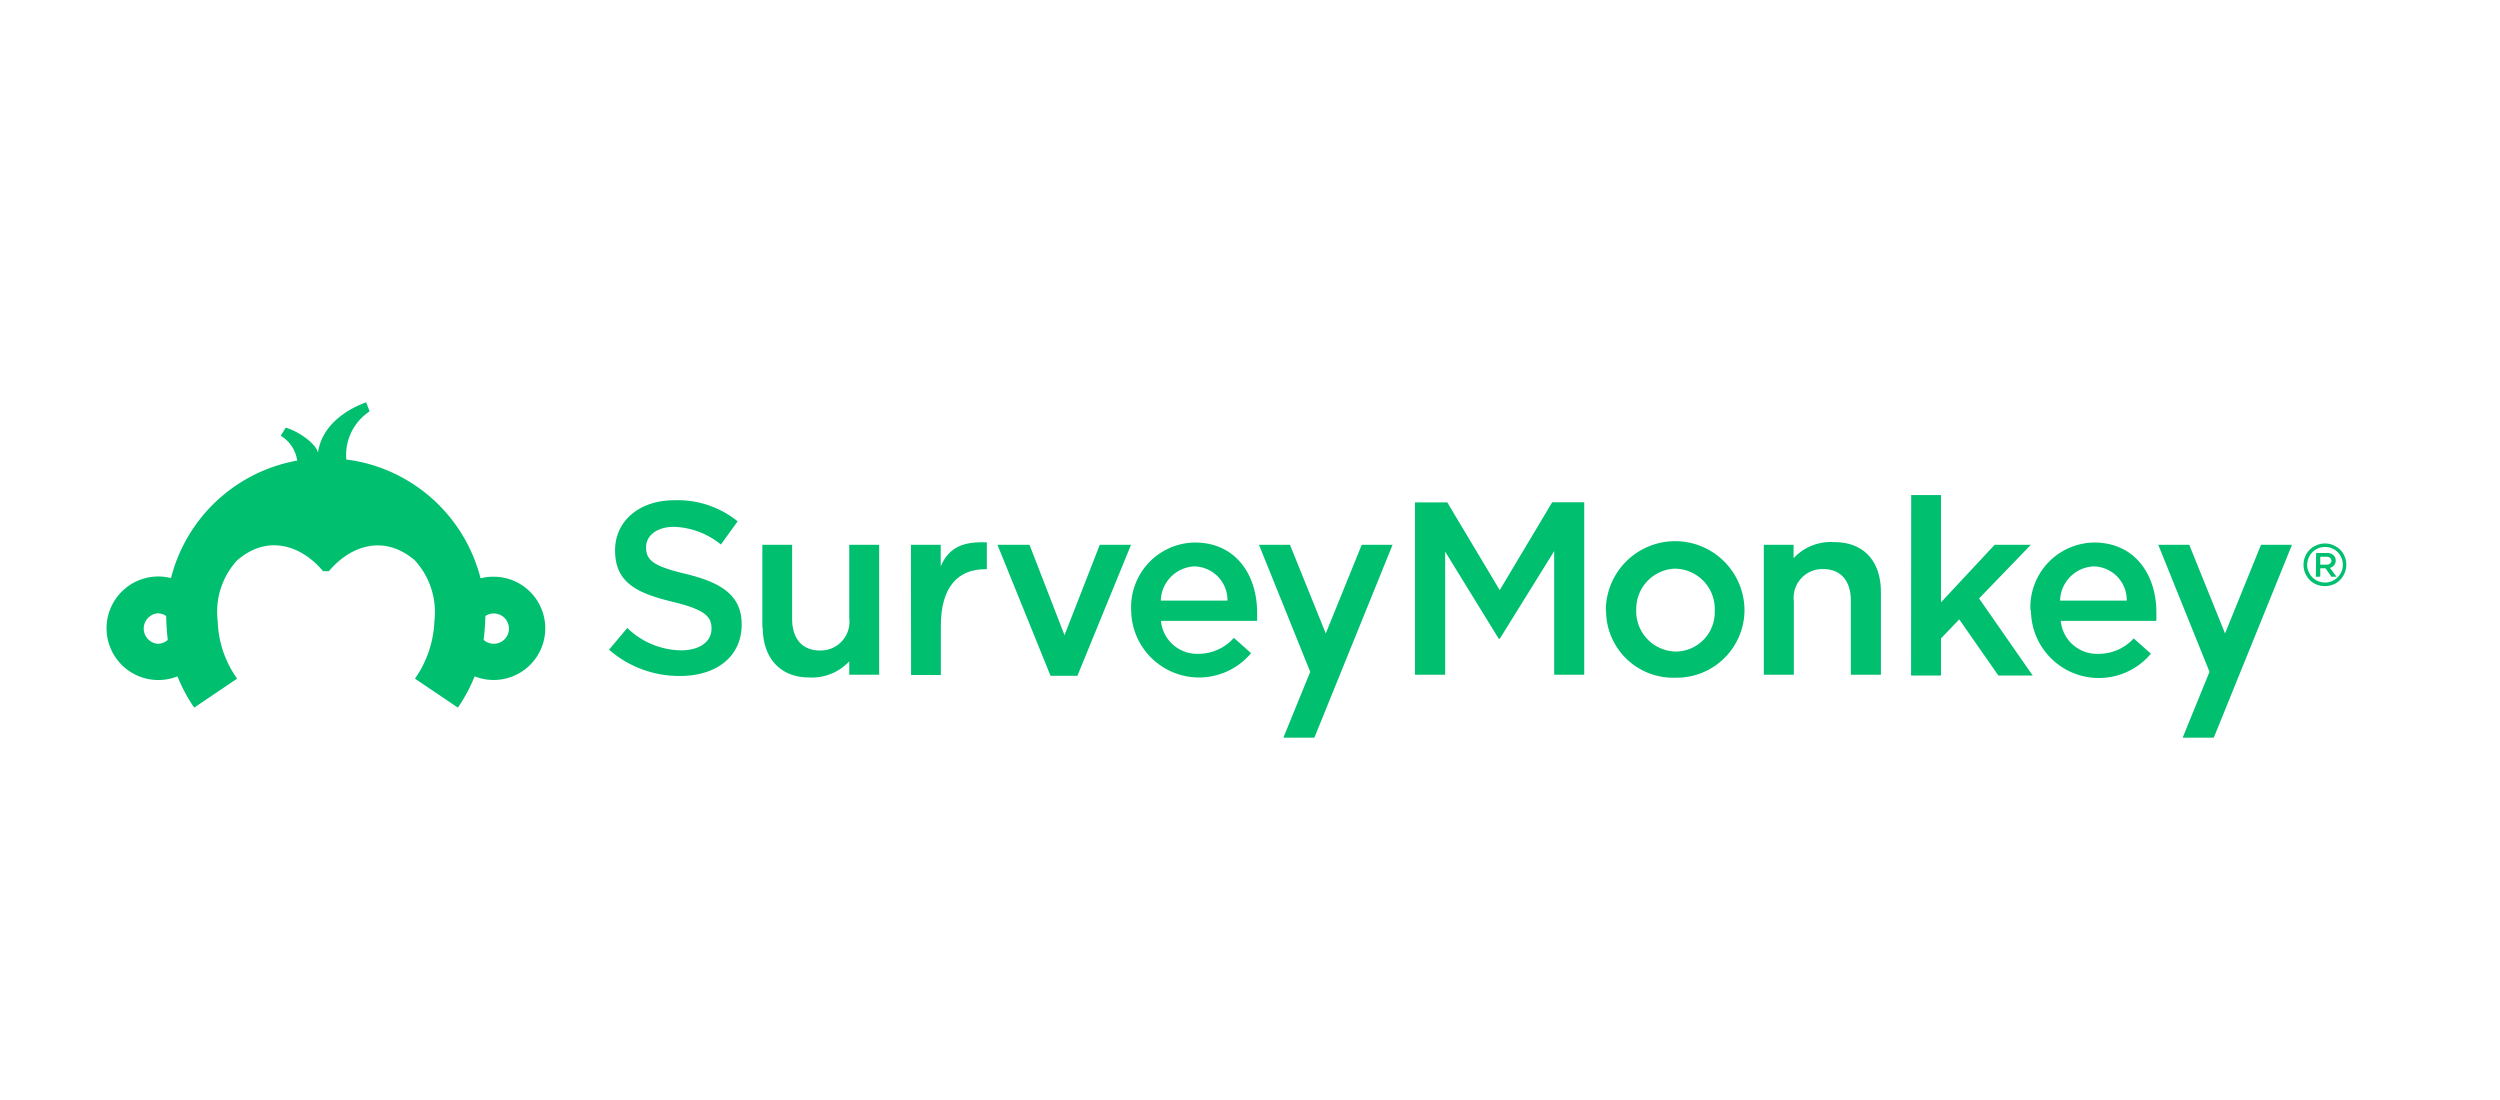 <svg id="Layer_1" data-name="Layer 1" xmlns="http://www.w3.org/2000/svg" viewBox="0 0 186.4 82"><title>surveyMonkey</title><path d="M45.41,48.44l1.36-1.62a5.87,5.87,0,0,0,4,1.67c1.4,0,2.28-.64,2.28-1.62v0c0-.92-.51-1.42-2.9-2-2.74-.66-4.29-1.47-4.29-3.84v0c0-2.2,1.83-3.73,4.39-3.73A7.12,7.12,0,0,1,55,38.87L53.75,40.6a5.83,5.83,0,0,0-3.49-1.32c-1.32,0-2.09.68-2.09,1.52v0c0,1,.59,1.43,3,2,2.71.66,4.13,1.65,4.13,3.76v0c0,2.4-1.89,3.84-4.59,3.84A7.94,7.94,0,0,1,45.41,48.44Z" style="fill:#00bf6f"/><path d="M56.84,46.79V40.62h2.22v5.51c0,1.5.76,2.37,2.08,2.37a2.14,2.14,0,0,0,2.18-2.41V40.62h2.23v9.69H63.32v-1a3.8,3.8,0,0,1-3,1.2c-2.18,0-3.45-1.49-3.45-3.73Z" style="fill:#00bf6f"/><path d="M67.92,40.62h2.22v1.61c.61-1.45,1.73-1.87,3.44-1.79v2h-.13c-2,0-3.3,1.3-3.3,4.21v3.68H67.93Z" style="fill:#00bf6f"/><path d="M74.37,40.62h2.39l2.61,6.74L82,40.62h2.33l-4,9.77h-2Z" style="fill:#00bf6f"/><path d="M84.34,45.5v0a4.82,4.82,0,0,1,4.74-5.05c3.08,0,4.65,2.43,4.65,5.22,0,.2,0,.4,0,.62H86.56a2.71,2.71,0,0,0,2.79,2.46A3.55,3.55,0,0,0,92,47.56l1.28,1.14a5.06,5.06,0,0,1-8.94-3.2Zm7.18-.72a2.52,2.52,0,0,0-2.46-2.55,2.62,2.62,0,0,0-2.51,2.55Z" style="fill:#00bf6f"/><path d="M105.5,37.46h2.41L111.82,44l3.91-6.55h2.39V50.31h-2.24V41.09l-4.06,6.54h-.07l-4-6.5v9.18H105.5Z" style="fill:#00bf6f"/><path d="M119.73,45.52v0a5.17,5.17,0,1,1,10.34,0v0A5.06,5.06,0,0,1,125,50.53h-.11a5,5,0,0,1-5.14-4.88v-.13Zm8.12,0v0a3,3,0,0,0-3-3.12A3,3,0,0,0,122,45.45v0a3,3,0,0,0,3,3.13A2.93,2.93,0,0,0,127.85,45.52Z" style="fill:#00bf6f"/><path d="M142.5,36.91h2.22v8l4-4.29h2.7l-3.86,4,4,5.75H149l-2.92-4.19-1.36,1.42v2.77h-2.23Z" style="fill:#00bf6f"/><path d="M151.39,45.5v0a4.82,4.82,0,0,1,4.74-5.05c3.08,0,4.65,2.43,4.65,5.22,0,.2,0,.4,0,.62h-7.13a2.71,2.71,0,0,0,2.8,2.46,3.54,3.54,0,0,0,2.64-1.15l1.28,1.14a5.06,5.06,0,0,1-8.94-3.2Zm7.18-.72a2.51,2.51,0,0,0-2.46-2.55,2.62,2.62,0,0,0-2.51,2.55Z" style="fill:#00bf6f"/><path d="M101.53,40.62l-2.68,6.61-2.67-6.61H93.87l3.82,9.47-2,4.91H98l5.83-14.38Z" style="fill:#00bf6f"/><path d="M173.36,40.78a1.41,1.41,0,0,0-.66.17,1.33,1.33,0,0,0-.5.5,1.48,1.48,0,0,0-.18.66,1.31,1.31,0,0,0,.18.66,1.33,1.33,0,0,0,1.81.49,1.38,1.38,0,0,0,.5-.49,1.35,1.35,0,0,0,0-1.32,1.27,1.27,0,0,0-.5-.5,1.38,1.38,0,0,0-.66-.17m0-.26a1.55,1.55,0,0,1,.78.21,1.46,1.46,0,0,1,.6.58,1.61,1.61,0,0,1,0,1.59,1.55,1.55,0,0,1-.59.6,1.72,1.72,0,0,1-.8.2,1.68,1.68,0,0,1-.79-.2,1.48,1.48,0,0,1-.59-.6,1.55,1.55,0,0,1-.21-.78,1.57,1.57,0,0,1,.21-.8,1.48,1.48,0,0,1,.6-.59,1.66,1.66,0,0,1,.78-.21" style="fill:#00bf6f"/><path d="M172.69,41.23h.79a.71.71,0,0,1,.52.18.56.56,0,0,1-.28.93l.49.66h-.38l-.44-.63H173V43h-.33Zm.77.87c.22,0,.37-.12.37-.29s-.14-.3-.37-.3H173v.59Z" style="fill:#00bf6f"/><path d="M168.58,40.62l-2.68,6.61-2.67-6.61h-2.31l3.82,9.47-2,4.91h2.32l5.83-14.38Z" style="fill:#00bf6f"/><path d="M140.24,44.14v6.17H138V44.8c0-1.5-.75-2.37-2.07-2.37a2.14,2.14,0,0,0-2.18,2.41v5.47h-2.24V40.62h2.22v1a3.77,3.77,0,0,1,3-1.2C139,40.41,140.24,41.88,140.24,44.14Z" style="fill:#00bf6f"/><path d="M36.75,43a3.57,3.57,0,0,0-.92.12,11.88,11.88,0,0,0-9.41-8.77l-.6-.09a3.9,3.9,0,0,1,1.74-3.59L27.3,30s-3.22,1-3.59,3.75c-.17-.75-1.65-1.68-2.41-1.86l-.37.6a2.58,2.58,0,0,1,1.23,1.85,11.87,11.87,0,0,0-9.41,8.76,3.86,3.86,0,1,0,.48,7.33,12.15,12.15,0,0,0,1.25,2.33l3.2-2.16,0,0a7.81,7.81,0,0,1-1.45-4.3,5.67,5.67,0,0,1,1.45-4.52c2.31-2,4.83-1.08,6.41.81h.43c1.58-1.89,4.1-2.79,6.41-.81a5.71,5.71,0,0,1,1.46,4.52,8,8,0,0,1-1.45,4.3l0,0,3.2,2.16a12.15,12.15,0,0,0,1.25-2.33A3.85,3.85,0,1,0,36.75,43Zm-25,5a1.14,1.14,0,0,1,0-2.27,1.13,1.13,0,0,1,.64.2,17.73,17.73,0,0,0,.12,1.78A1.13,1.13,0,0,1,11.75,48Zm25.07,0a1.13,1.13,0,0,1-.76-.29,17.75,17.75,0,0,0,.13-1.78A1.13,1.13,0,1,1,36.82,48Z" style="fill:#00bf6f"/></svg>